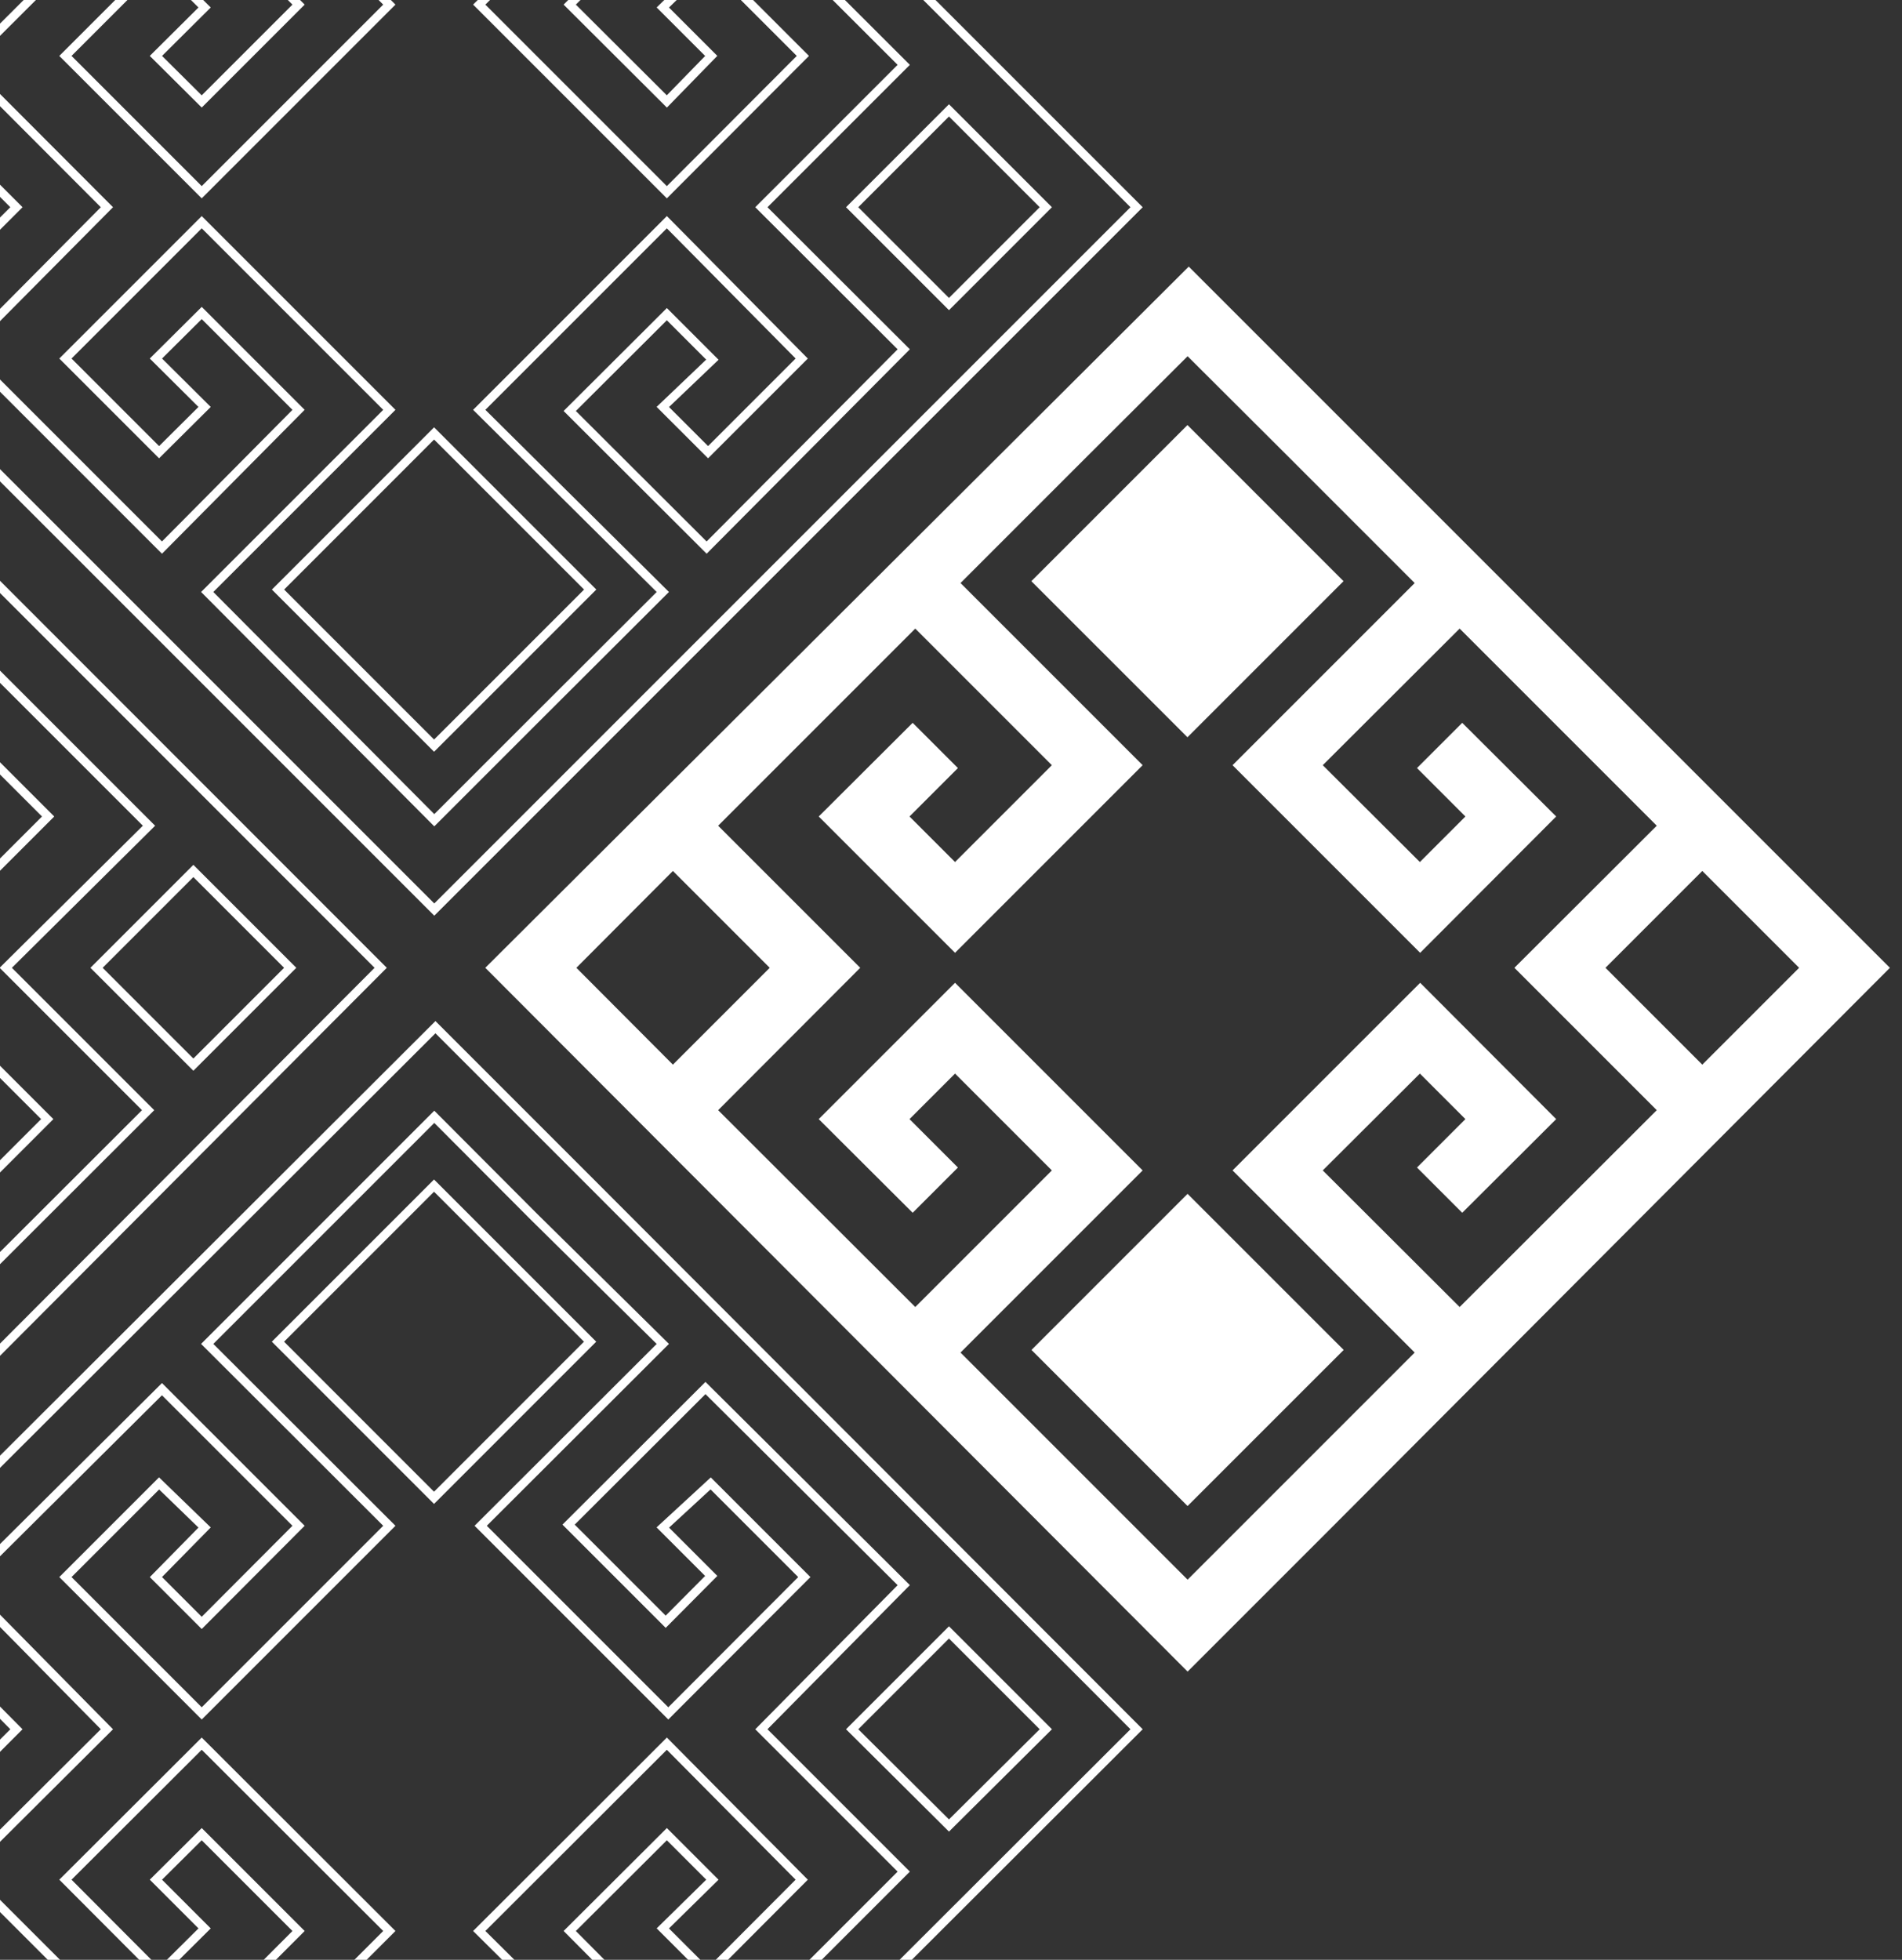 <svg width="66" height="68" viewBox="0 0 66 68" fill="none" xmlns="http://www.w3.org/2000/svg">
<rect x="0" y="0" width="66" height="68" fill="#333333" stroke="none"/>
<path d="M-11.15 58L-6.15 53L13.21 33.58L-6.11 14.25L-11.11 9.25L-35.52 33.58L-11.15 58ZM-29 30.22L-25.64 33.58L-29 36.94L-32.37 33.58L-29 30.22ZM6.71 36.94L3.35 33.58L6.71 30.22L10.07 33.58L6.71 36.94ZM-7.69 51.34L-11.15 54.81L-19 46.93L-12.68 40.61L-19.19 34.1L-23.92 38.83L-20.67 42.08L-19.09 40.51L-20.78 38.83L-19.19 37.25L-15.83 40.61L-20.57 45.35L-27.41 38.52L-22.48 33.58L-27.41 28.65L-20.57 21.81L-15.83 26.55L-19.19 29.91L-20.78 28.33L-19.09 26.65L-20.67 25.08L-23.92 28.33L-19.19 33.06L-12.68 26.55L-19 20.23L-14.59 15.82L-11.12 12.36L-7.66 15.82L-3.25 20.23L-9.56 26.55L-3.06 33.06L1.67 28.33L-1.58 25.08L-3.15 26.65L-1.47 28.33L-3.06 29.91L-6.42 26.55L-1.67 21.81L5.17 28.65L0.2 33.58L5.14 38.52L-1.7 45.35L-6.45 40.61L-3.09 37.25L-1.5 38.83L-3.18 40.51L-1.61 42.08L1.64 38.83L-3.09 34.1L-9.59 40.61L-3.28 46.93L-7.69 51.34Z" stroke="white" stroke-width="0.3" stroke-miterlimit="10"/>
<path d="M15.07 31.56L20.07 26.56L39.44 7.19L20.11 -12.14L15.11 -17.14L-9.3 7.19L15.07 31.56ZM-2.79 3.83L0.57 7.19L-2.79 10.55L-6.16 7.19L-2.79 3.83ZM32.93 10.55L29.57 7.19L32.93 3.83L36.29 7.19L32.93 10.55ZM18.53 25L15.07 28.46L7.19 20.54L13.51 14.22L7 7.71L2.27 12.44L5.52 15.69L7.1 14.12L5.41 12.44L7 10.86L10.36 14.22L5.62 19L-1.22 12.16L3.71 7.19L-1.22 2.25L5.62 -4.58L10.36 0.16L7 3.52L5.41 1.94L7.1 0.26L5.52 -1.31L2.27 1.94L7 6.67L13.51 0.16L7.19 -6.16L11.6 -10.57L15.07 -14L18.53 -10.54L23 -6.16L16.63 0.16L23.14 6.67L27.86 1.94L24.61 -1.31L23 0.26L24.68 1.94L23.14 3.52L19.77 0.16L24.52 -4.58L31.36 2.25L26.42 7.19L31.36 12.12L24.52 19L19.77 14.26L23.14 10.9L24.72 12.48L23 14.12L24.57 15.69L27.82 12.44L23.14 7.71L16.63 14.22L23 20.54L18.53 25Z" stroke="white" stroke-width="0.3" stroke-miterlimit="10"/>
<path d="M15.063 25.872L20.48 20.456L15.063 15.039L9.647 20.456L15.063 25.872Z" stroke="white" stroke-width="0.3" stroke-miterlimit="10"/>
<path d="M15.07 84.34L20.07 79.34L39.44 60L20.11 40.64L15.11 35.64L-9.3 60L15.07 84.34ZM-2.79 56.61L0.57 60L-2.79 63.37L-6.16 60L-2.79 56.61ZM32.93 63.34L29.57 60L32.93 56.64L36.29 60L32.93 63.34ZM18.53 77.73L15.07 81.2L7.19 73.32L13.51 67L7 60.5L2.27 65.22L5.52 68.48L7.1 66.91L5.41 65.22L7 63.64L10.36 67L5.62 71.75L-1.22 64.91L3.71 60L-1.22 55L5.62 48.2L10.36 52.94L7 56.31L5.41 54.72L7.1 53L5.52 51.47L2.27 54.72L7 59.45L13.51 52.94L7.19 46.63L11.6 42.22L15.07 38.75L18.53 42.22L23 46.63L16.68 52.94L23.19 59.45L27.91 54.72L24.66 51.47L23 53L24.68 54.68L23.1 56.27L19.73 52.9L24.48 48.16L31.36 55L26.42 60L31.36 64.94L24.52 71.78L19.77 67L23.14 63.64L24.72 65.22L23 66.91L24.57 68.48L27.82 65.22L23.14 60.5L16.63 67L23 73.32L18.53 77.73Z" stroke="white" stroke-width="0.3" stroke-miterlimit="10"/>
<path d="M15.061 51.97L20.477 46.553L15.061 41.137L9.645 46.553L15.061 51.97Z" stroke="white" stroke-width="0.3" stroke-miterlimit="10"/>
<path d="M41.21 58L46.21 53L65.58 33.58L46.25 14.25L41.25 9.25L16.84 33.58L41.21 58ZM23.35 30.22L26.71 33.58L23.35 36.94L20 33.58L23.35 30.22ZM59.07 36.94L55.71 33.58L59.07 30.22L62.43 33.58L59.07 36.94ZM44.68 51.34L41.21 54.81L33.33 46.93L39.65 40.61L33.14 34.1L28.41 38.83L31.67 42.08L33.24 40.51L31.56 38.83L33.14 37.25L36.5 40.61L31.76 45.35L24.92 38.52L29.85 33.58L24.92 28.65L31.76 21.81L36.5 26.55L33.14 29.91L31.56 28.33L33.24 26.65L31.67 25.08L28.41 28.33L33.14 33.06L39.65 26.55L33.33 20.23L37.74 15.82L41.21 12.36L44.68 15.82L49.09 20.23L42.77 26.55L49.28 33.06L54 28.33L50.74 25.08L49.17 26.65L50.85 28.33L49.27 29.91L45.9 26.55L50.65 21.81L57.49 28.65L52.55 33.58L57.49 38.52L50.65 45.35L45.9 40.61L49.27 37.25L50.85 38.83L49.17 40.51L50.74 42.08L54 38.83L49.28 34.1L42.77 40.61L49.09 46.93L44.68 51.34Z" fill="white"/>
<path d="M41.209 52.255L46.626 46.839L41.209 41.423L35.793 46.839L41.209 52.255Z" fill="white"/>
<path d="M41.205 25.581L46.621 20.165L41.205 14.748L35.788 20.165L41.205 25.581Z" fill="white"/>
</svg>
